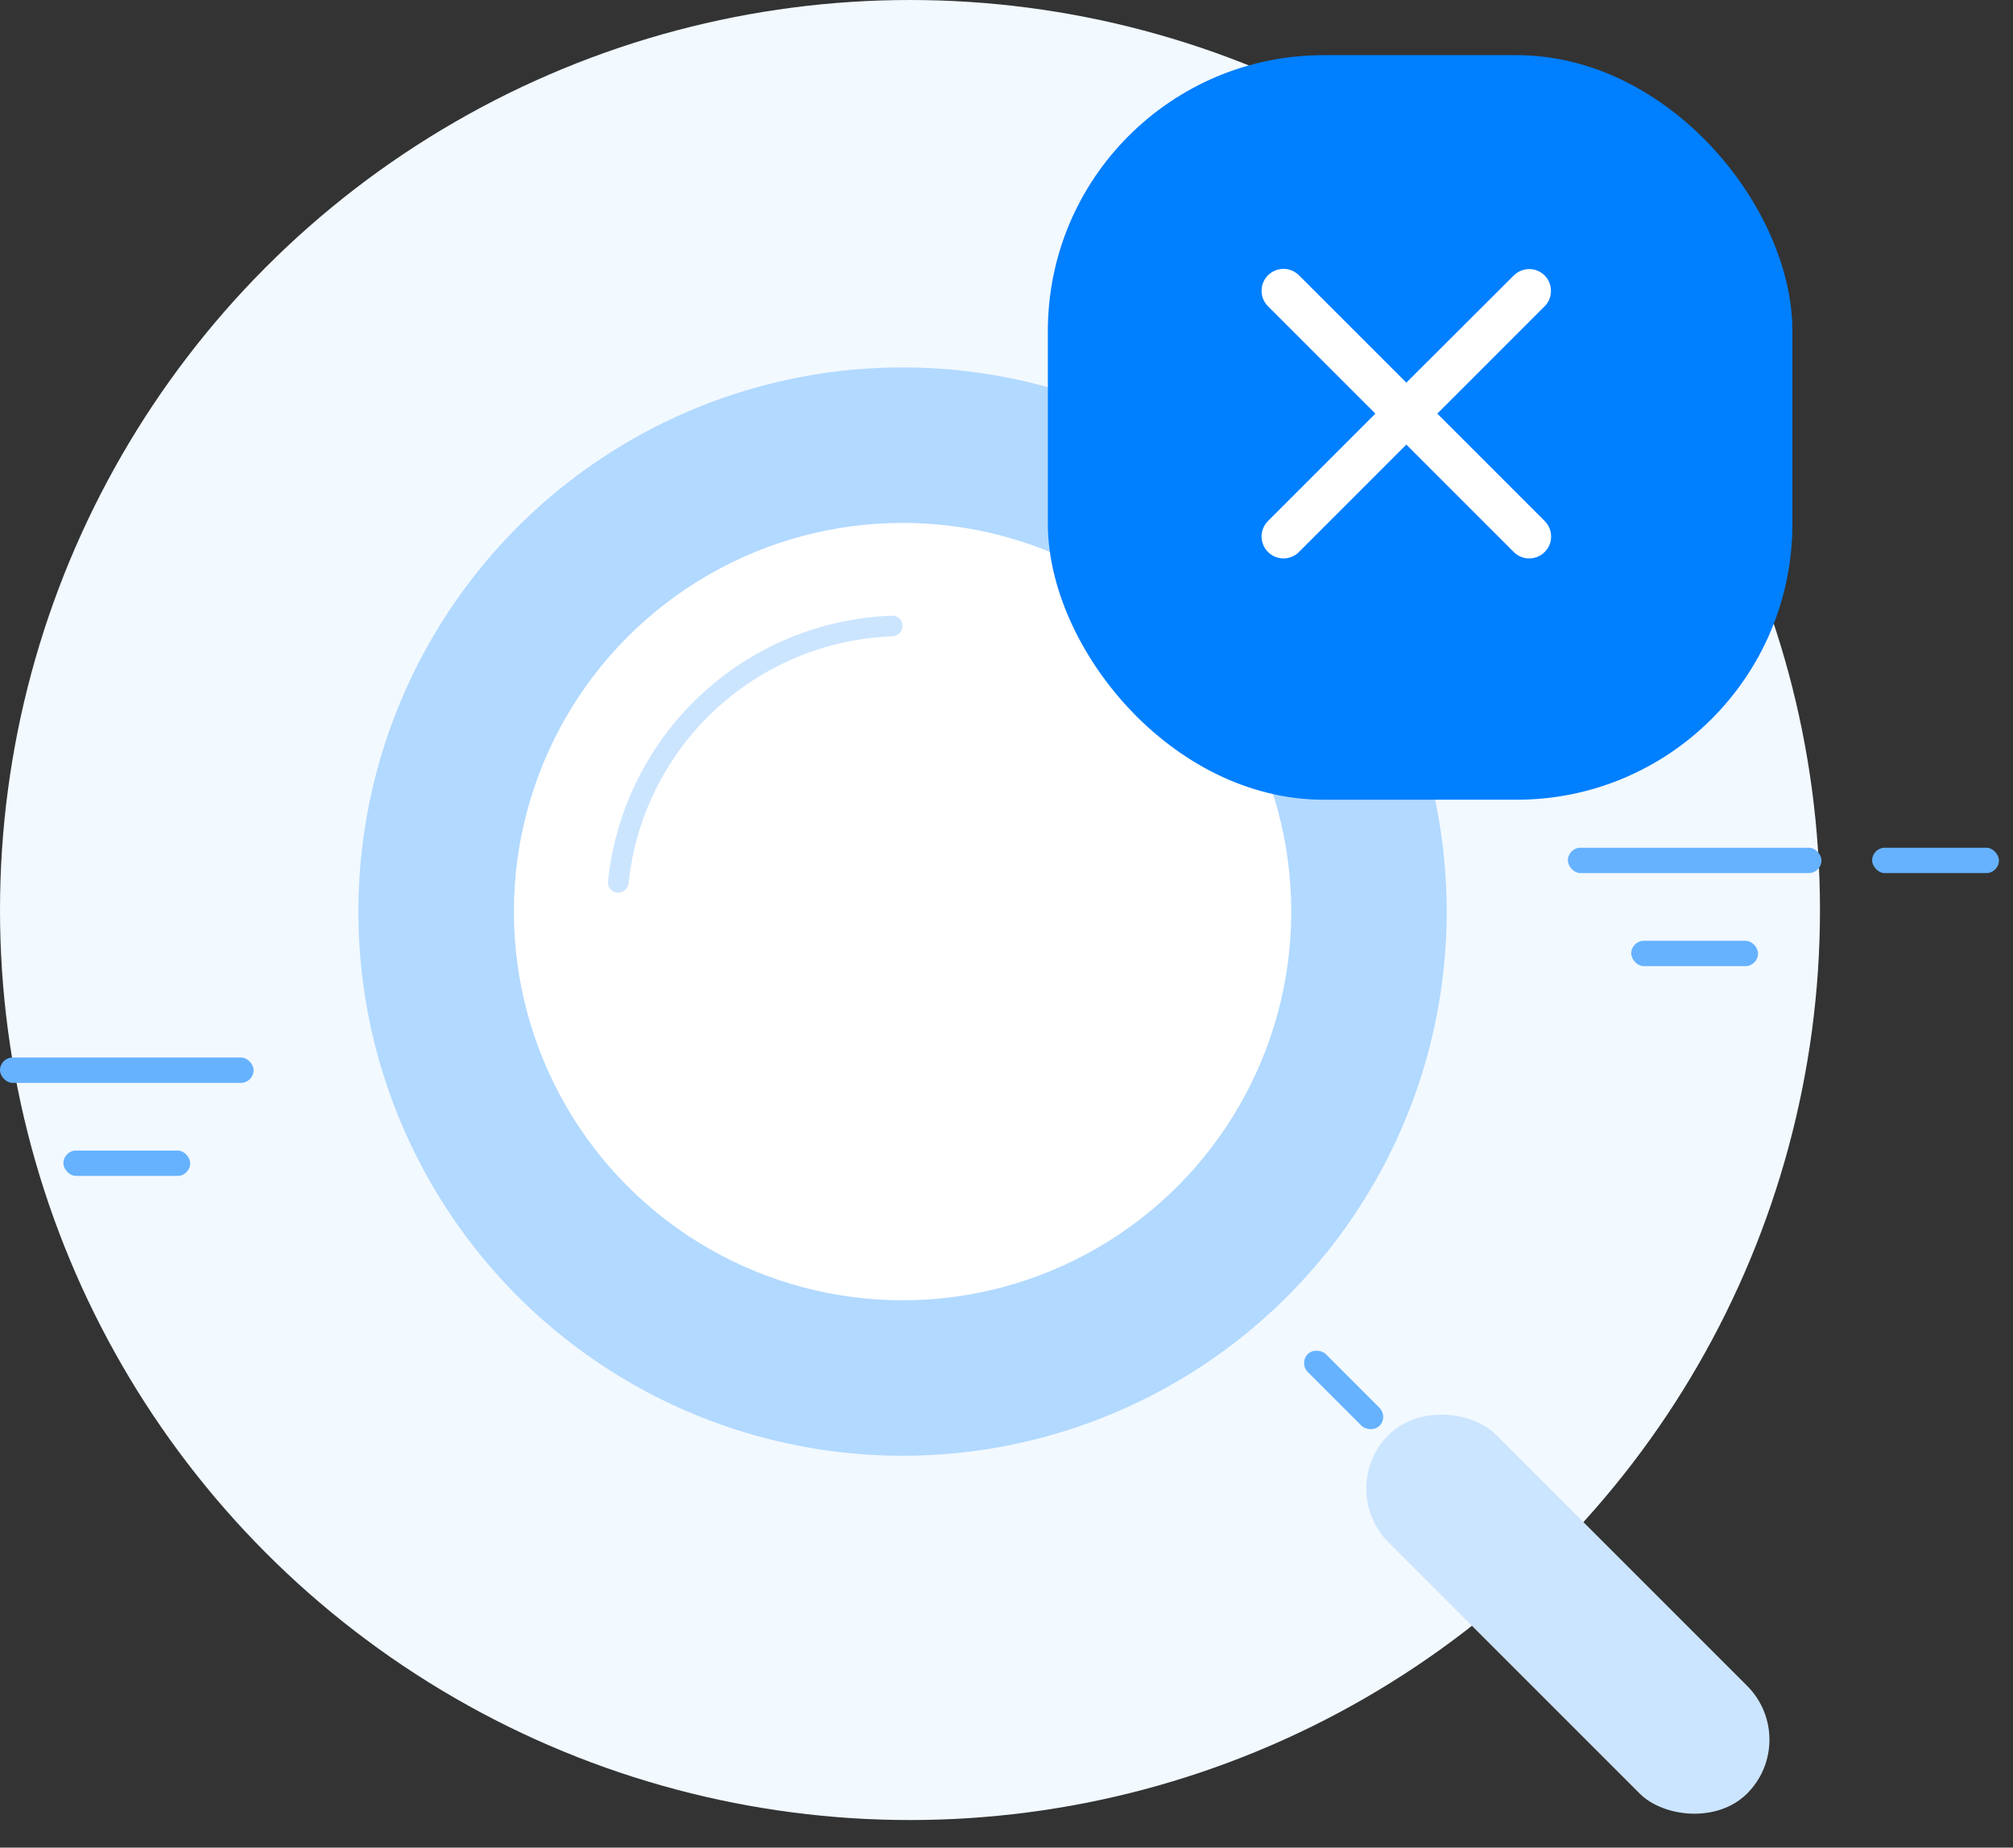 <svg width="73" height="67" viewBox="0 0 73 67" fill="none" xmlns="http://www.w3.org/2000/svg">
<rect x="0" y="0" width="73" height="67" fill="#333333" stroke="none"/>
<circle cx="33" cy="33" r="33" fill="#F2F9FF"/>
<circle cx="32.73" cy="33.057" r="19.733" fill="#B2D9FF"/>
<circle cx="32.731" cy="33.057" r="14.095" fill="white"/>
<path d="M32.731 22.694C32.731 22.487 32.563 22.319 32.356 22.326C29.766 22.416 27.291 23.441 25.393 25.217C23.495 26.994 22.309 29.395 22.048 31.974C22.027 32.179 22.184 32.358 22.39 32.372C22.597 32.386 22.775 32.229 22.796 32.023C23.045 29.635 24.146 27.411 25.905 25.765C27.665 24.118 29.956 23.166 32.356 23.076C32.563 23.068 32.731 22.901 32.731 22.694Z" fill="#CCE5FF"/>
<rect x="48.405" y="53.983" width="5.517" height="18.391" rx="2.759" transform="rotate(-45 48.405 53.983)" fill="#CCE5FF"/>
<rect x="54.548" y="55.532" width="0.896" height="7.511" rx="0.448" transform="rotate(-45 54.548 55.532)" fill="#CCE5FF"/>
<rect x="47.101" y="49.428" width="0.92" height="3.678" rx="0.46" transform="rotate(-45 47.101 49.428)" fill="#66B2FF"/>
<rect x="56.858" y="30.741" width="9.196" height="0.92" rx="0.46" fill="#66B2FF"/>
<rect y="38.348" width="9.196" height="0.92" rx="0.46" fill="#66B2FF"/>
<rect x="67.892" y="30.741" width="4.598" height="0.92" rx="0.46" fill="#66B2FF"/>
<rect x="59.156" y="34.115" width="4.598" height="0.92" rx="0.46" fill="#66B2FF"/>
<rect x="2.299" y="41.722" width="4.598" height="0.92" rx="0.46" fill="#66B2FF"/>
<rect x="38" y="2" width="27" height="27" rx="10" fill="#007FFF"/>
<path d="M56.017 9.991C55.706 9.68 55.205 9.68 54.894 9.991L51 13.877L47.106 9.983C46.795 9.672 46.294 9.672 45.983 9.983C45.672 10.293 45.672 10.795 45.983 11.106L49.877 15L45.983 18.894C45.672 19.205 45.672 19.706 45.983 20.017C46.294 20.328 46.795 20.328 47.106 20.017L51 16.123L54.894 20.017C55.205 20.328 55.706 20.328 56.017 20.017C56.328 19.706 56.328 19.205 56.017 18.894L52.123 15L56.017 11.106C56.32 10.803 56.32 10.293 56.017 9.991Z" fill="white"/>
</svg>
